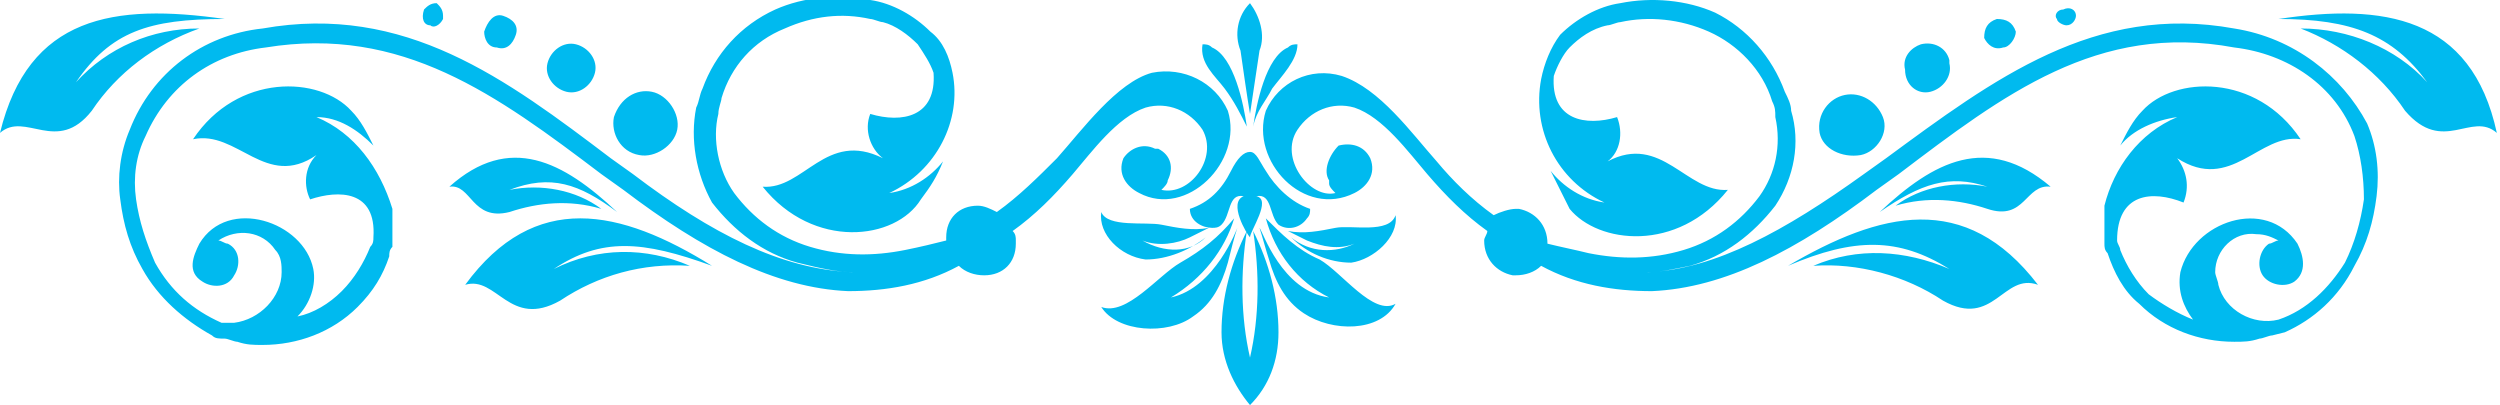 <?xml version="1.0" encoding="utf-8"?>
<?xml-stylesheet type="text/css" href="../../css/style.css" ?>
<!-- Generator: Adobe Illustrator 24.0.1, SVG Export Plug-In . SVG Version: 6.00 Build 0)  -->
<svg version="1.1" id="Layer_1" xmlns="http://www.w3.org/2000/svg" xmlns:xlink="http://www.w3.org/1999/xlink" x="0px" y="0px" viewBox="0 0 79 12.8" style="enable-background:new 0 0 79 12.8;" xml:space="preserve">
    <style type="text/css">
        
        :root {
            --pcolor: #00baef;
            --scolor: #007fab;
            --ofcolor: #b9b9b9;
            --ofcolors: #9B9B9B;
            --wtcolor: #fff;
            --scolorlogo: #58585a;
            --pcolorlogo: #00baef;
        }

        .st0 {
            fill: #00baef;
        }

    </style>
    <title>ayurdeva-borduere</title>
    <g id="Ebene_2">
        <g id="Ebene_1-2">
            <path id="ayurdeva-borduere" class="st0" d="M39.5,3.6c0.1-0.7,0.2-1.3,0.3-2c0.2-0.5,0-1.1-0.3-1.5c-0.4,0.4-0.5,1-0.3,1.5
			C39.3,2.3,39.4,3,39.5,3.6z M37.6,7.5l0.6-0.3c-0.5,0.1-1,0-1.5-0.1S35,7.2,34.8,6.7c-0.1,0.7,0.6,1.4,1.4,1.5
			c0.7,0,1.4-0.3,1.9-0.7l0,0c-0.5,0.5-1.3,0.5-2,0.1C36.6,7.8,37.2,7.7,37.6,7.5z M39.4,4c-0.1-0.7-0.4-2.2-1.1-2.5
			c-0.1-0.1-0.2-0.1-0.3-0.1c-0.1,0.6,0.4,1,0.7,1.4C39,3.2,39.2,3.6,39.4,4z M40,5.4c-0.2-0.3-0.3-0.6-0.5-0.6S39.1,5,38.9,5.4
			c-0.3,0.6-0.7,1-1.3,1.2c0,0.4,0.4,0.6,0.7,0.6c0.1,0,0.2,0,0.3-0.1c0.3-0.3,0.2-1,0.7-0.9c-0.5,0.2,0.1,1.2,0.2,1.3
			c0-0.2,0.7-1.2,0.2-1.3c0.5-0.1,0.4,0.6,0.7,0.9c0.3,0.2,0.7,0.1,0.9-0.2c0.1-0.1,0.1-0.2,0.1-0.3C40.8,6.4,40.3,5.9,40,5.4z
			 M17.9,2.9c0.4,0.1,0.8-0.2,0.9-0.6s-0.2-0.8-0.6-0.9S17.4,1.6,17.3,2S17.5,2.8,17.9,2.9L17.9,2.9z M20.2,4.9
			c0.5,0.1,1.1-0.3,1.2-0.8S21.1,3,20.6,2.9s-1,0.2-1.2,0.8C19.3,4.2,19.6,4.8,20.2,4.9L20.2,4.9L20.2,4.9z M40.2,2.8
			C40.5,2.4,41,1.9,41,1.4c-0.1,0-0.2,0-0.3,0.1c-0.7,0.3-1,1.8-1.1,2.5C39.7,3.5,40,3.2,40.2,2.8L40.2,2.8z M65.3,0.8
			c0.2,0,0.3-0.2,0.3-0.3l0,0c0-0.2-0.2-0.3-0.4-0.2l0,0c-0.2,0-0.3,0.2-0.2,0.3l0,0C65,0.7,65.2,0.8,65.3,0.8
			C65.3,0.8,65.4,0.8,65.3,0.8L65.3,0.8z M63.3,1.5c0.2,0,0.4-0.3,0.4-0.5c-0.1-0.3-0.3-0.4-0.6-0.4l0,0c-0.3,0.1-0.4,0.3-0.4,0.6
			l0,0C62.8,1.4,63,1.6,63.3,1.5L63.3,1.5z M58.8,4.9c0.5-0.1,0.9-0.7,0.7-1.2S58.8,2.9,58.3,3s-0.9,0.6-0.8,1.2
			C57.6,4.7,58.2,5,58.8,4.9C58.7,4.9,58.7,4.9,58.8,4.9z M61,2.9c0.4-0.1,0.7-0.5,0.6-0.9c0,0,0,0,0-0.1c-0.1-0.4-0.5-0.6-0.9-0.5
			c-0.3,0.1-0.6,0.4-0.5,0.8C60.2,2.7,60.6,3,61,2.9L61,2.9z M40.8,7.5L40.8,7.5C41.3,8,42,8.3,42.7,8.3c0.7-0.1,1.5-0.8,1.4-1.5
			c-0.2,0.6-1.4,0.3-1.9,0.4s-1,0.2-1.5,0.1l0.6,0.3c0.5,0.2,1,0.3,1.5,0.1C42.2,8,41.4,8,40.8,7.5z M15.7,1.5
			c0.3,0.1,0.5-0.1,0.6-0.4c0.1-0.3-0.1-0.5-0.4-0.6S15.4,0.7,15.3,1C15.3,1.2,15.4,1.5,15.7,1.5L15.7,1.5z M56.5,8.4
			c2.1-0.9,3.5-0.9,5.1,0.1c-1.4-0.6-2.9-0.7-4.3-0.1c1.4-0.1,2.9,0.3,4.1,1.1c1.6,0.9,1.9-0.9,3-0.5C62.1,6,59.4,6.7,56.5,8.4z
			 M41.7,8.2C41,7.9,40.5,7.4,40,6.9c0.3,1.1,1,2,2,2.5c-1.5-0.2-2.1-2.1-2.2-2.2l0,0c0.1,0.3,0.2,0.7,0.3,1
			c0.2,0.7,0.5,1.3,1.1,1.7c0.9,0.6,2.4,0.6,2.9-0.3C43.4,10,42.4,8.6,41.7,8.2z M39.5,11.3c-0.3-1.3-0.3-2.7-0.1-4
			c-0.5,1-0.8,2.1-0.8,3.2c0,0.9,0.4,1.7,0.9,2.3c0.6-0.6,0.9-1.4,0.9-2.3c0-1.1-0.3-2.2-0.8-3.2C39.8,8.6,39.8,10,39.5,11.3z
			 M59.4,6.7c1.3-0.9,2.2-1.2,3.4-0.8c-1-0.2-2.1,0-2.9,0.6c1-0.3,2-0.2,2.9,0.1C64,7,64,5.8,64.8,5.9C62.8,4.2,61.1,5.1,59.4,6.7z
			 M72,0.6c2.3,0,3.6,0.5,4.7,2c-1-1.1-2.5-1.7-4-1.7C74,1.4,75.2,2.3,76,3.5c1.2,1.4,2.1,0,2.9,0.7C78.1,0.5,75.3,0.1,72,0.6z
			 M13.6,0.8c0.1,0.1,0.3,0,0.4-0.2c0,0,0,0,0-0.1c0-0.2-0.1-0.3-0.2-0.4l0,0c-0.2,0-0.3,0.1-0.4,0.2l0,0
			C13.3,0.6,13.4,0.8,13.6,0.8L13.6,0.8z M70.6,0.9C66.2,0.1,63,2.5,59.6,5l-0.7,0.5c-2.5,1.8-4.7,3-6.8,3.1H52
			c0.5,0,0.9-0.1,1.4-0.2c1.1-0.3,2-1,2.7-1.9c0.6-0.9,0.8-2,0.5-3c0-0.2-0.1-0.4-0.2-0.6c-0.4-1.1-1.2-2-2.2-2.5
			c-0.9-0.4-2-0.5-3-0.3c-0.7,0.1-1.4,0.5-1.9,1C49,1.5,48.8,2,48.7,2.5c-0.3,1.6,0.5,3.2,2,3.9c-0.7-0.1-1.3-0.5-1.7-1
			c0.2,0.4,0.4,0.8,0.6,1.2C50.5,7.7,53,8,54.6,6c-1.3,0.1-2.1-1.8-3.8-0.9c0.4-0.3,0.5-0.9,0.3-1.4c-1,0.3-2.1,0.1-2-1.3
			c0.1-0.3,0.3-0.7,0.5-0.9c0.3-0.3,0.7-0.6,1.2-0.7c0.1,0,0.3-0.1,0.4-0.1C52.1,0.5,53.1,0.6,54,1c0.9,0.4,1.7,1.2,2,2.2
			c0.1,0.2,0.1,0.3,0.1,0.5c0.2,0.9,0,1.8-0.5,2.5C55,7,54.2,7.6,53.2,7.9c-1,0.3-2,0.3-3,0.1c-0.4-0.1-0.9-0.2-1.3-0.3
			c0-0.6-0.4-1-0.9-1.1c0,0,0,0-0.1,0c-0.2,0-0.5,0.1-0.7,0.2c-0.7-0.5-1.3-1.1-1.8-1.7c-0.8-0.9-1.8-2.3-3-2.7
			c-1-0.3-2,0.2-2.4,1.1c-0.5,1.6,1.2,3.4,2.8,2.6c0.4-0.2,0.7-0.6,0.5-1.1c-0.2-0.4-0.6-0.5-1-0.4l0,0C42,4.9,41.8,5.4,42,5.7
			c0,0,0,0,0,0.1s0.1,0.2,0.2,0.3c-0.8,0.2-1.8-1.1-1.2-2c0.4-0.6,1.1-0.9,1.8-0.7c0.9,0.3,1.7,1.4,2.3,2.1s1.2,1.3,1.9,1.8
			c0,0.1-0.1,0.2-0.1,0.3c0,0.6,0.4,1,0.9,1.1c0,0,0,0,0.1,0c0.3,0,0.6-0.1,0.8-0.3C49.8,9,51,9.2,52.2,9.2c2.3-0.1,4.6-1.3,7.1-3.2
			L60,5.5c3.3-2.5,6.3-4.8,10.6-4c1.7,0.2,3.2,1.2,3.8,2.8c0.2,0.6,0.3,1.3,0.3,2c-0.1,0.7-0.3,1.4-0.6,2c-0.5,0.8-1.2,1.5-2.1,1.8
			c-0.8,0.2-1.7-0.3-1.9-1.1c0-0.1-0.1-0.3-0.1-0.4c0-0.7,0.6-1.3,1.3-1.2c0.3,0,0.5,0.1,0.7,0.2c-0.1,0-0.2,0.1-0.3,0.1
			c-0.3,0.2-0.4,0.7-0.2,1l0,0c0.2,0.3,0.7,0.4,1,0.2c0.4-0.3,0.3-0.8,0.1-1.2c-1-1.5-3.3-0.7-3.7,0.9c-0.1,0.6,0.1,1.1,0.4,1.5
			c-0.5-0.2-1-0.5-1.4-0.8c-0.4-0.4-0.7-0.9-0.9-1.4c0-0.1-0.1-0.2-0.1-0.3l0,0C66.9,6.1,68,6,69,6.4c0.2-0.5,0.1-1-0.2-1.4
			c1.7,1.1,2.6-0.8,3.9-0.6c-1.4-2.1-4-2-5-0.9c-0.3,0.3-0.5,0.7-0.7,1.1c0.4-0.5,1.1-0.8,1.8-0.9c-1.2,0.5-2,1.6-2.3,2.8v0.1
			c0,0.1,0,0.3,0,0.4c0,0.2,0,0.3,0,0.5c0,0.1,0,0.1,0,0.2l0,0c0,0.1,0,0.2,0.1,0.3c0.2,0.6,0.5,1.2,1,1.6c0.8,0.8,1.9,1.2,3,1.2
			c0.3,0,0.5,0,0.8-0.1c0.1,0,0.3-0.1,0.4-0.1l0,0l0.4-0.1l0,0c0.9-0.4,1.7-1.1,2.2-2.1C74.8,7.7,75,7,75.1,6.2s0-1.6-0.3-2.3
			C74,2.4,72.5,1.2,70.6,0.9L70.6,0.9z M39.1,7.2L39.1,7.2c0,0-0.7,1.9-2.1,2.2c1-0.6,1.7-1.5,2-2.5c-0.5,0.6-1,1-1.7,1.4
			s-1.7,1.7-2.5,1.4c0.5,0.8,2.1,0.9,2.9,0.3c0.6-0.4,0.9-1,1.1-1.7C38.9,7.9,39,7.5,39.1,7.2z M6.3,0.9c-1.5,0-2.9,0.6-3.9,1.7
			c1.1-1.6,2.3-2,4.7-2C3.6,0.1,0.9,0.5,0,4.2c0.8-0.7,1.8,0.7,2.9-0.7C3.7,2.3,4.9,1.4,6.3,0.9z M19.5,6.7
			c-1.7-1.6-3.4-2.5-5.3-0.8c0.7-0.1,0.7,1.1,1.9,0.8C17,6.4,18,6.3,19,6.6C18.2,6,17.1,5.8,16.1,6C17.4,5.5,18.3,5.8,19.5,6.7z
			 M22.5,8.4C19.6,6.6,16.9,6,14.7,9c1-0.3,1.4,1.4,3,0.5c1.2-0.8,2.6-1.2,4.1-1.1c-1.4-0.6-2.9-0.6-4.3,0.1
			C19,7.5,20.3,7.6,22.5,8.4z M36.2,3.4c0.7-0.2,1.4,0.1,1.8,0.7C38.5,5,37.6,6.2,36.7,6c0.1-0.1,0.2-0.2,0.2-0.3
			c0.2-0.4,0.1-0.8-0.3-1c0,0,0,0-0.1,0c-0.4-0.2-0.8,0-1,0.3l0,0c-0.2,0.5,0.1,0.9,0.5,1.1c1.5,0.8,3.3-1,2.8-2.6
			c-0.4-0.9-1.4-1.4-2.4-1.2c-1.1,0.3-2.2,1.8-3,2.7c-0.6,0.6-1.2,1.2-1.9,1.7c-0.2-0.1-0.4-0.2-0.6-0.2c-0.6,0-1,0.4-1,1
			c0,0,0,0,0,0.1c-0.4,0.1-0.8,0.2-1.3,0.3c-1,0.2-2,0.2-3-0.1s-1.8-0.9-2.4-1.7c-0.5-0.7-0.7-1.7-0.5-2.5c0-0.2,0.1-0.4,0.1-0.5
			c0.3-1,1-1.8,2-2.2c0.9-0.4,1.8-0.5,2.7-0.3c0.1,0,0.3,0.1,0.4,0.1c0.4,0.1,0.8,0.4,1.1,0.7c0.2,0.3,0.4,0.6,0.5,0.9
			c0.1,1.4-1,1.6-2,1.3c-0.2,0.5,0,1.1,0.4,1.4c-1.8-0.9-2.5,1-3.8,0.9c1.6,2,4.2,1.7,5,0.4c0.3-0.4,0.5-0.7,0.7-1.2
			c-0.4,0.5-1,0.9-1.7,1c1.5-0.7,2.3-2.3,2-3.8c-0.1-0.5-0.3-1-0.7-1.3c-0.5-0.5-1.2-0.9-1.9-1c-1-0.2-2.1-0.1-3,0.3
			c-1.1,0.5-1.9,1.4-2.3,2.5C22.1,3,22.1,3.2,22,3.4c-0.2,1,0,2.1,0.5,3c0.7,0.9,1.6,1.6,2.7,1.9C26,8.5,26.5,8.6,27,8.6h-0.1
			c-2.2-0.1-4.4-1.2-6.9-3.1L19.3,5c-3.3-2.5-6.5-4.9-11-4.1C6.4,1.1,4.8,2.3,4.1,4.1C3.8,4.8,3.7,5.6,3.8,6.3
			c0.1,0.8,0.3,1.5,0.7,2.2c0.5,0.9,1.3,1.6,2.2,2.1l0,0c0.1,0.1,0.2,0.1,0.4,0.1l0,0c0.1,0,0.3,0.1,0.4,0.1
			c0.3,0.1,0.5,0.1,0.8,0.1c1.1,0,2.2-0.4,3-1.2c0.5-0.5,0.8-1,1-1.6c0-0.1,0-0.2,0.1-0.3l0,0c0-0.1,0-0.1,0-0.2c0-0.2,0-0.3,0-0.5
			c0-0.1,0-0.3,0-0.4V6.6C12,5.3,11.2,4.2,10,3.7c0.7,0,1.3,0.4,1.8,0.9c-0.2-0.4-0.4-0.8-0.7-1.1c-1-1.1-3.6-1.2-5,0.9
			C7.5,4.1,8.4,6,10,4.9c-0.4,0.4-0.4,1-0.2,1.4c0.9-0.3,2.1-0.3,2,1.2l0,0c0,0.1,0,0.2-0.1,0.3c-0.2,0.5-0.5,1-0.9,1.4
			S9.9,9.9,9.4,10C9.8,9.6,10,9,9.9,8.5C9.6,7,7.2,6.2,6.3,7.7C6.1,8.1,5.9,8.6,6.4,8.9c0.3,0.2,0.8,0.2,1-0.2
			c0.2-0.3,0.2-0.8-0.2-1l0,0C7.1,7.7,7,7.6,6.9,7.6c0.6-0.4,1.4-0.3,1.8,0.3c0.2,0.2,0.2,0.5,0.2,0.7c0,0.8-0.7,1.5-1.5,1.6
			c-0.1,0-0.3,0-0.4,0c-0.9-0.4-1.6-1-2.1-1.9C4.6,7.6,4.4,7,4.3,6.3s0-1.4,0.3-2c0.7-1.6,2.1-2.6,3.8-2.8c4.3-0.7,7.3,1.5,10.6,4
			L19.7,6c2.5,1.9,4.8,3.1,7.1,3.2c1.2,0,2.4-0.2,3.5-0.8c0.2,0.2,0.5,0.3,0.8,0.3c0.6,0,1-0.4,1-1c0,0,0,0,0-0.1s0-0.2-0.1-0.3
			c0.7-0.5,1.3-1.1,1.9-1.8C34.5,4.8,35.3,3.7,36.2,3.4z" />
        </g>
    </g>
</svg>
